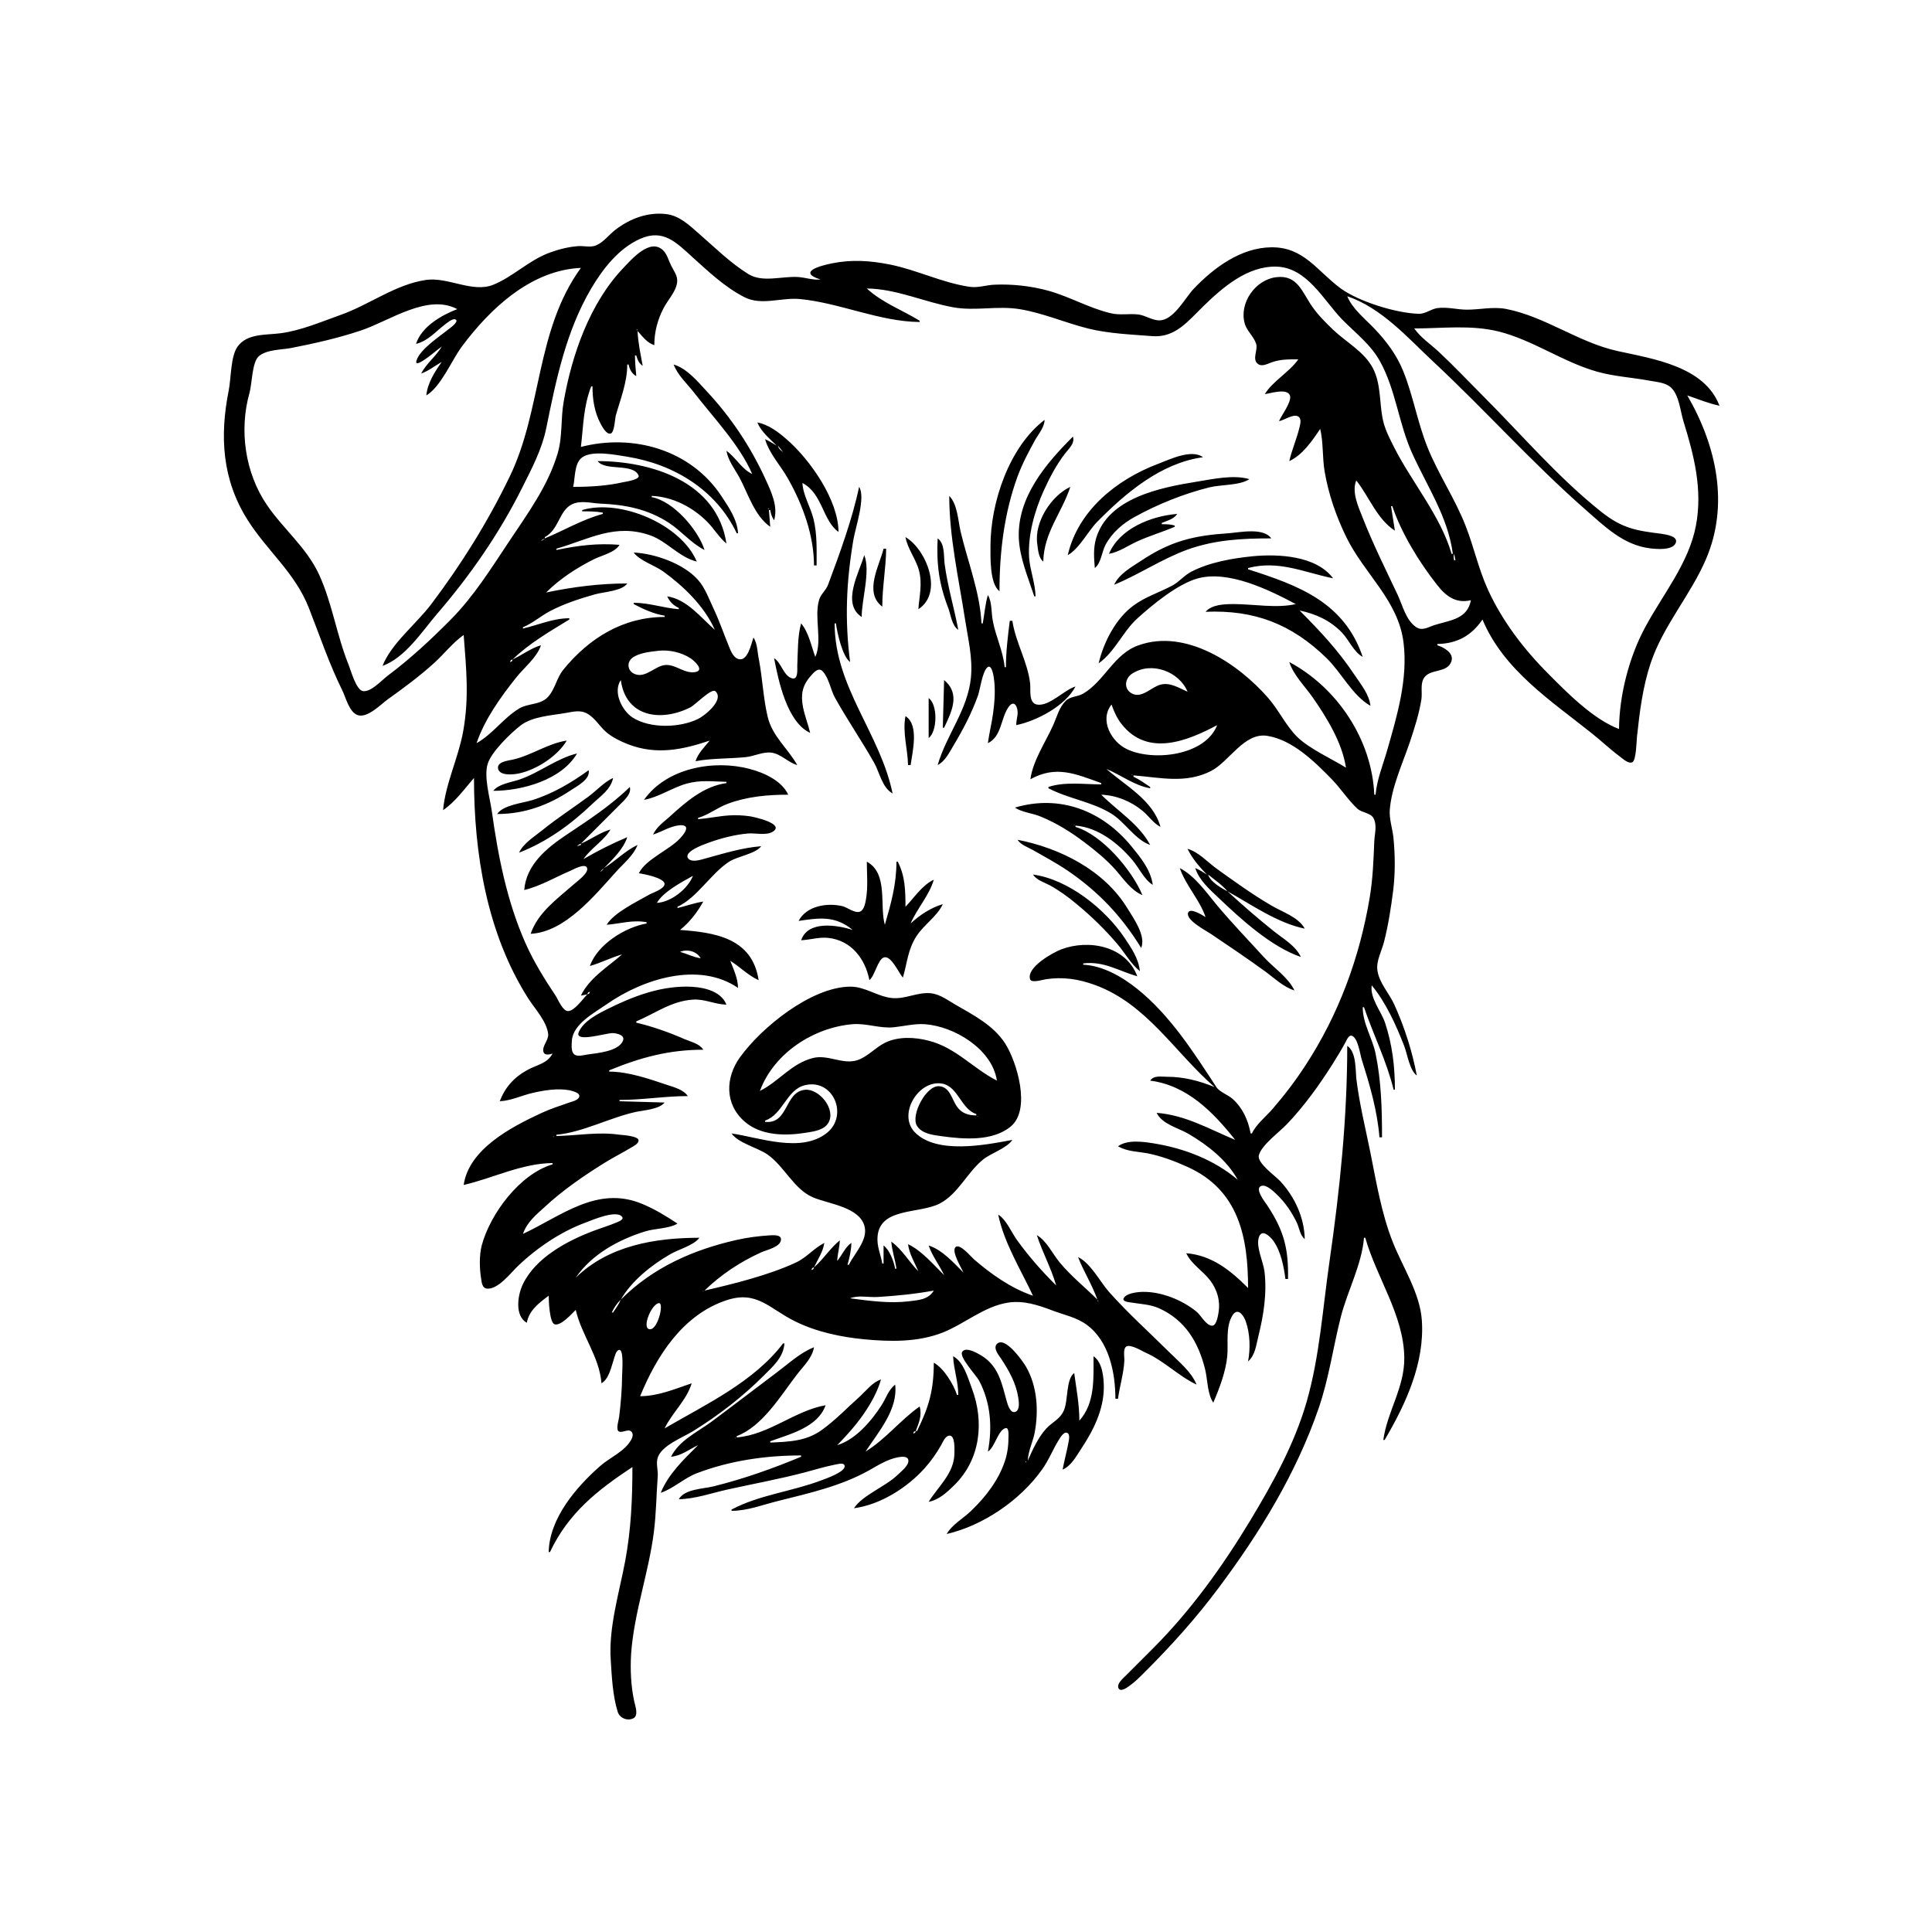 <?xml version="1.0" encoding="UTF-8"?>
<svg xmlns="http://www.w3.org/2000/svg" xmlns:xlink="http://www.w3.org/1999/xlink" width="1500pt" height="1500pt" viewBox="0 0 1500 1500" version="1.1">
<g id="surface1">
<path style=" stroke:none;fill-rule:nonzero;fill:rgb(0%,0%,0%);fill-opacity:1;" d="M 360 493 C 362 519.223 364.34 541.645 359.574 568 C 355.91 588.273 345.773 608.68 344 629 C 353.652 622.395 360.406 612.719 368 604 C 368 662.812 378 724.512 410 775 C 415.258 783.219 424.59 793 425.617 803 C 426 807.766 420.594 812.227 421.953 816.684 C 422.91 819.809 426.84 818.617 429 818 C 424.762 826 416.289 826.77 409 831 C 399 836.445 392 844.488 388 855 C 396.93 854.594 405.332 850.363 414 848.426 C 422.754 846.465 433 844.781 442 846.469 C 444 847 450.914 848.301 449.652 851.711 C 448.703 854.285 444.266 855.223 442 856 C 434.609 858.531 427 861.055 420 864.309 C 397 875 364 892.133 360 920 C 382.828 914.719 405.176 903.195 429 903 L 429 904 C 403.609 911.469 380.617 942.32 374 967 C 372 975 372.273 985 373.59 993 C 374 996 374.48 1000.07 378 1000.469 C 386.605 1001.406 396.656 988.148 402 983.039 C 416.98 968.719 435.488 956.211 455 949.055 C 460 947.191 478.699 939.066 483 944.754 C 484.664 946.812 480.227 948.445 478.996 949 C 473 951.543 466.965 953.324 461 955.574 C 440.367 963.363 416 976.316 405.98 997 C 401.934 1005.305 399.363 1021.516 409 1027 C 410.73 1017.402 418.578 1011.5 426 1006 C 426 1009.668 426.637 1027 430.602 1028.172 C 435.434 1029.664 443.945 1020 447 1017 C 451.59 1036.82 465.352 1053.27 467 1074 C 472.992 1070.324 474.531 1061.305 476.668 1055 C 477.273 1053.211 478.336 1048.055 480.906 1048.055 C 484.504 1048.055 483 1065.328 483 1068 C 482.949 1078.516 481.969 1089.551 480.715 1100 C 480.43 1102.387 478.223 1109 480 1111 C 482 1113 486.379 1110 488.848 1110.707 C 492.262 1112 491.363 1115.613 489.984 1118 C 484.699 1127.152 473.664 1131.449 466 1138.184 C 447.379 1154.547 426.539 1178.809 426 1205 L 427 1205 C 441.367 1174.684 463.586 1157.141 491 1139 C 491 1163.809 489.969 1187.559 485.391 1212 C 480.762 1236.695 472.395 1263.68 474.184 1289 C 475 1302 475.695 1316.516 479.57 1329 C 481 1333.789 487 1336.453 491.684 1334.105 C 496 1332 493.188 1324.492 492.426 1321 C 489.816 1309.086 489.258 1296.164 490 1284 C 492.305 1251.664 503.727 1221.062 507.715 1189 C 509.492 1174.73 509.613 1160.316 510.676 1146 C 511 1141.309 509.227 1136.672 510.574 1132 C 513.352 1122.348 530 1116.133 538 1111.191 C 557.953 1098.801 576.395 1084.605 593 1068 C 600 1061 608.445 1053.652 609 1043 L 608 1043 C 585.242 1073 547.582 1090.566 516 1109 C 521.734 1097 533.191 1087 537 1074 C 524 1078.383 510.898 1084 497 1084 C 509.934 1052.477 530.172 1020.781 564 1009.516 C 587.676 1001.633 597.277 1016 617 1025.73 C 633.469 1034 652.766 1038.094 671 1039.828 C 691.195 1041.754 712.789 1042.148 732 1034.551 C 749 1027.785 764.43 1014 783 1011.301 C 794.996 1009.57 805.953 1013.27 817 1017.426 C 826.289 1021 835.879 1022.691 844 1028.762 C 861.203 1041.617 865.945 1065.777 866 1086 L 868 1086 C 869.352 1076 872.516 1066.176 872.961 1056 C 873 1053.469 871.816 1046.797 874.602 1045.355 C 877.887 1043.66 885.945 1048.512 889 1050 C 903.633 1056.332 914.699 1068.234 929 1075 C 925 1065.039 915.402 1057.367 908 1050 C 892.199 1034.277 875.93 1019.793 861 1003 C 854 995 846.66 980.602 837 976 C 841.383 987.297 848 997.566 852 1009 C 842.191 999.199 831.48 990.758 822.613 980 C 817.332 973.59 812.301 963 805 959 C 809.297 972.203 816.199 984.711 820 998 C 809 987.121 798.773 975.477 789.746 963 C 785.344 957 781.418 947 775 943 C 779.578 965.133 792.535 985.727 802 1006 C 784.871 1000.168 769.562 989.289 756 977.574 C 753.828 975.699 745.398 965.387 742 968.137 C 738.227 971.262 746.613 984.672 748 988 C 740.363 980.363 731.551 970.367 721 967 C 723.832 975.305 729.312 982.113 733 990 C 724.914 982 715.379 970.812 705 966 C 706 973.625 710 980 713 987 C 705.754 979.695 700.41 970 692 964 C 692.57 971.156 695 978 696 985 L 695 985 C 693.996 979.371 690.691 970.438 686 967 L 686 981 L 685 981 C 684 975 681.426 969.215 681.258 963 C 680.559 936.613 713.875 943 730 934.203 C 743.895 926.746 750.906 910.422 763 900.465 C 769.352 895.234 781.66 891.57 786 885 C 765 889 727 896.422 710.188 879 C 696.695 865 713.406 837.594 732 841.41 C 743.965 844 746.199 861 758 865 L 758 866 C 751.77 866 746.594 864.355 742.852 859 C 738.898 853.316 737.527 843.812 729 843.32 C 719 842.746 706.949 865.824 711.871 874 C 715.715 880.305 724.371 881.207 731 882.129 C 747.922 884.488 770.777 886.375 784.906 874.473 C 800.59 861.254 789.539 824.34 780.301 810 C 771.191 796 756 788.238 742 780.129 C 735.996 776.68 730 772.07 723 771.184 C 712.195 770 702.719 776.113 692 774.816 C 680.77 773.457 671.77 766 660 766.02 C 629.734 766.398 591.215 797.625 574.43 821 C 563.168 836.68 562.559 857.188 578 870.676 C 590.891 882 610 882 626 879.41 C 631.816 878.5 639.66 877.402 643 872 C 649.543 861.387 635.914 845.012 625 846.109 C 608.891 847.73 612.406 873 594 871 L 594 870 C 607.871 865.395 610.512 846.031 625 842.531 C 646.945 837.234 659 866 641.984 879.605 C 622 895.484 589.727 883.195 568 880 C 573 887.469 588.387 891.066 596 896.438 C 608.996 905.609 616.344 923.184 631 929.531 C 643 934.801 668.27 937.02 671.426 953 C 673.445 963.211 663.168 973.586 659 982 L 658 982 C 659.574 976.398 660.879 971 661 965 C 656.281 968.082 653.691 974.668 650 979 C 650.234 973.578 651.887 968.445 652 963 C 644.594 969.031 639.289 977.613 632 984 C 634.961 977.656 638.941 972.062 640 965 C 631.996 969.086 626.223 976.367 618 980.203 C 596.922 990.039 569.691 996.75 547 1002 C 559.566 989.691 574.977 979.535 591 972.312 C 595 970.434 606.363 968.23 606.363 962.215 C 606.363 958.496 600.395 959 598 959.09 C 589.289 959.641 580.523 960.727 572 962.652 C 537.98 970.336 506.875 984.125 482 1009 C 490.398 994.453 505.676 982.289 520 974 C 526.41 970.09 538.703 967 543 961 C 508.762 961 472.508 967.039 447 992 C 459.461 973.773 480.348 962.418 501 956.027 C 508.656 953.656 519.277 954.027 526 950 C 517.18 944.164 507.832 938.434 498 934.453 C 463.379 920.43 435.816 944.078 406 958 C 409.211 948.797 416 943.414 423 937 C 437 924 452.805 913.188 469 903.051 C 475.859 898.758 483 895.219 490 891 C 491.703 890 495.793 888 495.793 885.422 C 495.793 882 483.461 881.211 481 881 C 464.461 878.566 448.465 881.66 432 882 L 432 881 C 452.387 879.219 473.68 867.598 494 863.211 C 500 862 512 861.172 516 856 L 481 855 L 481 854 C 498.707 854 516.301 851 534 851 C 530.73 846.008 523.445 844.148 518 842.332 C 503.863 837.621 488 832.039 473 832 L 473 831 C 497.312 821 519.477 815 546 815 C 543.219 810.398 536.793 809 532 807 C 519.84 801.672 506.887 797 494 794 L 494 793 C 508.902 786.73 521 777.27 538 776.09 C 547 775.453 555 779.809 564 780 C 559.449 768.5 543.977 766.012 533 766 C 510.953 766 490.41 774.023 471 783.754 C 463.332 787.598 453.289 792.816 449.477 801 C 445.18 810.207 470.98 801.742 476 802.098 C 478.984 802.309 485.438 803.566 483.672 808 C 480.277 816.395 463.566 817.613 456 818.727 C 453 819.164 448 820.75 445.602 818.383 C 443.223 816.094 443.871 811 444 808 C 444.789 795.047 461.523 786.344 471 779.719 C 499.227 760 542.551 746.199 573 767 C 572.84 759.43 569.695 753 567 746 C 574.449 750.578 581 757.469 589 761 C 584 728.055 554.824 724 528 722 C 535.469 716 541.312 708.418 546 700 C 539 701 532.75 703.438 526 705 L 526 704 C 541.262 697 551.629 678.523 566 669.078 C 572.609 664.738 586.555 663 591 657 C 576.219 658.168 562.23 662.531 548 666.426 C 544.629 667.348 536.395 670.246 534 666 C 531.328 661.105 545.965 655.805 549 654.695 C 559 651.004 570.191 648 581 647.09 C 586.461 646.715 594.992 648.789 599.836 645.82 C 609.984 639.602 585.328 634.203 582 633.73 C 576.715 633 571.34 632.723 566 633.09 C 557.961 633.641 550 635.367 542 636 L 542 635 C 550.18 632.641 557 627.016 565 624.055 C 580 618.441 595.961 617 612 617 C 606.891 606.047 593 599.82 582 597 C 554.195 589.551 517.426 596.262 500 621 C 511.355 619 521.789 611.59 533 608.43 C 543.727 605.402 553 606.777 564 607 L 564 608 C 546.52 610.355 532.602 622.492 520 634 C 515.211 638.27 509.785 642.027 507 648 C 510.785 646.711 514.328 645 518 643.426 C 528.191 639.086 539.363 638.777 527.91 651 C 519.324 660.152 501.352 667.051 496 678 C 499.602 678.488 515.945 681.578 515.945 686.297 C 515.945 690.254 506.766 693.016 504 694.617 C 494.391 700.18 476.777 708.477 471 718 C 481.711 717.148 491 714 502 716 L 502 717 C 485 720 463.734 733.453 458 750 C 466.512 747.566 474.426 743.434 483 741 C 471.957 750.617 457.473 759.395 451 773 L 456 772 C 452.695 775.305 446 785 441 785 C 436.801 785 433.324 776.012 431.332 773 C 422.676 760 414.219 746.375 407.863 732 C 393.605 699.758 386.715 664.746 381.871 630 C 380.414 619.562 375.508 603.191 378.652 593 C 381.527 583.691 396.336 569.395 404 563.391 C 413.344 556.07 428.66 555.469 440 553.426 C 445 552.52 450.168 551.27 455 553.574 C 461.379 556.613 464.988 563.191 470 567.816 C 475 572.355 481.758 575.547 488 578 C 509.688 586.238 529.742 582.18 551 575 C 546.918 580.031 542 584.766 540 591 C 552.828 588.617 566 589.129 579 587.828 C 585.555 587.172 592.371 583.477 599 584.367 C 606.418 585.367 611.883 592 619 594 C 611.379 580.629 599.52 571.68 595.887 556 C 592.559 541.621 591.984 526.539 589.195 512 C 588 506.555 588.168 499.609 585 495 C 583.27 499.52 580.605 514.211 573 511.594 C 569 510.195 567 504.547 565.605 501 C 561.773 491.703 558.512 482.094 554.219 473 C 550.602 465.336 547.512 456.422 541.789 450.039 C 530.656 437.621 508.402 429.707 492 429 C 496.637 435.324 508.461 439.02 515 443.746 C 530.789 455.156 547 470.816 555 489 C 543.961 479.355 533.363 465.305 518 463 C 519.977 467.234 522.766 470.023 527 472 L 527 473 C 515 472.031 504 468 492 468 L 492 469 C 499.191 472.828 507.918 476.789 516 478 L 516 479 C 483.945 479 457.34 495.371 437.324 520 C 432 526.504 430.781 536 424.785 541.773 C 419 547.32 409.652 546.07 403 550.117 C 390.828 557.527 382.492 570 370 577 C 376.34 558.383 388.652 541.246 400.801 526 C 407 518.152 416.801 510.648 420 501 C 412 503.305 405.453 508.516 398 512 C 411 499.402 426.578 490.438 442 481 L 442 480 C 429.32 480.035 418 485.191 406 488 L 406 487 C 413.43 484 419.816 478.25 427 474.484 C 438 468.703 450 464.832 462 461.426 C 468.82 459.484 482.809 459.008 487 453 C 465.508 453 445 455.664 424 460 C 434.758 449.332 447.496 441.043 461 434.246 C 467 431.199 477.527 429.008 481 423 C 463.676 421.633 448.969 423.496 432 427 L 432 426 C 457.34 418.699 477.562 406 505 415.699 C 518 420.395 527.379 432.734 541 436 C 528.73 407.02 481.828 387.184 452 396 L 452 397 C 457.43 397 462.645 397.008 468 398 L 468 399 C 451.941 403.383 438.223 411.664 423 418 L 423 417 C 434 411.227 434 396.488 444 391.574 C 450.766 388.254 458.918 390.652 466 391 C 485.172 391.801 502.512 395.098 519 405.699 C 528.828 412.016 536.57 421.805 547 427 C 542 411.266 522.801 389 506 386 L 506 385 C 522.258 385.699 537.594 393.629 548.984 405.016 C 554.305 410.332 558.238 417.242 564 422 C 556.781 373.812 505.395 358 464 358 C 469.965 366 491.492 359.371 495.793 369.164 C 497.168 372.297 485.891 374 484 374.348 C 471.168 377.289 458 378 445 378 C 446.594 371.379 445.773 360.367 451.395 355.59 C 458.926 349.191 478 353.168 487 354.59 C 523.195 360.418 555.949 380.285 572 414 L 573 414 C 572.52 403.504 565.656 393.527 559.996 385 C 536.191 349.137 491.539 336.512 451 347 C 453 330.465 452.848 316 459 300 L 460 300 C 460 310 461.543 320.113 466.324 329 C 467.492 331.172 470.922 337.777 474.262 336.539 C 477 335.492 477.449 325.641 478 323 C 481.715 309.656 486.992 297.004 487 283 L 488 283 C 489 287 490.398 290 494 292 C 493.574 286.617 493 281.422 493 276 L 494 276 C 494.984 279.402 495.996 282.031 499 284 C 497.379 275.266 495.383 266 495 257 C 499 261.367 502.207 266.027 508 268 C 508 257.824 510.57 248.035 515.32 239 C 518.602 232.766 525 226.215 525.746 219 C 526.258 214.016 523 210.18 520.98 206 C 518.996 202.102 518 197.387 514.773 194.277 C 504.609 184.598 490.383 201.363 484 208 C 457.906 235.344 444 275.387 437.613 312 C 435.266 325.266 436.832 339 432.965 352 C 425.59 377 409.711 398.707 395.516 420 C 381.488 441.039 367.859 463 349.996 481 C 334.477 496.707 318.668 511.355 301 524.629 C 296.398 528.082 288.371 537.168 282 536.605 C 276.586 536.113 272.41 520.477 270.605 516 C 261.391 493.188 257.961 468.406 247.691 446 C 238 425.062 219.941 410.734 207.195 392 C 190.23 367.062 185.543 334 193.711 305 C 195.73 298 195.574 281.207 201 276.512 C 207.41 271.23 218.355 271.672 226 270.195 C 244 266.699 262.496 262.504 280 256.668 C 302.578 249.141 331.93 227.699 355 240 C 342.609 244.812 327.285 253.578 323 267 C 332.445 264.73 338.465 257.121 346 251.516 C 347.398 250.477 352 246.566 354 248.238 C 356.199 250.09 349 255 348 255.805 C 341.219 261.336 325.938 271.242 323.348 280 C 321.422 286.227 334 276.008 335 275.297 C 337.59 273.105 340.344 271.109 343 269 C 338.566 276.668 331 282.129 327 290 C 332.805 288 337.633 284 343 281 C 337.602 288.43 331.816 297.688 331 307 C 342.469 300.117 350.586 279.812 358.629 269 C 380.441 239.688 412.258 209.664 451 208 C 415.77 256.492 420.934 318 395.742 370 C 378.863 405 358.23 438.098 334.871 469 C 323.629 484 303.641 499.734 297 517 C 314.66 510.523 327.328 490.73 339 477 C 364.902 447.012 387.551 414.395 405.246 379 C 412.863 363.77 420.777 349 424.199 332 C 431.773 294.734 439.496 257.133 459 224 C 467.973 208.781 480.43 192.762 497 185.441 C 515 177.469 525 188.195 538 200 C 550.305 211.086 563 223.109 578 230.742 C 591.176 237.488 606.727 230.812 621 232.172 C 652 235.133 682.883 249.742 714 250 L 714 249 C 700.367 240.656 684.93 235 673 224 C 695.844 224.188 717.734 234.555 740 238.574 C 757.391 241.719 774.465 237.129 792 240.082 C 810.285 243.16 827 250.629 845 255.105 C 860.461 259 879 259.746 895 261 C 912.539 262.195 922.512 249.223 934 238.016 C 949.215 223.172 968.477 206.434 991 207.016 C 1014.734 207.625 1027.551 233.035 1042 248 C 1052.613 258.762 1064.305 267.477 1071.688 281 C 1083.77 303.125 1086 329.121 1096.438 352 C 1108.184 378.039 1124 400.816 1128 430 L 1127 430 C 1118.531 400.598 1095.941 374.191 1082.246 347 C 1078.52 339.594 1074.68 332.27 1073.285 324 C 1071 311.41 1072 297.617 1066 286 C 1059.215 273.008 1045.277 265.781 1035 256 C 1029.188 250.402 1023.363 244.637 1018.773 238 C 1011 227 1007.574 213.254 991 215.184 C 974.73 217.082 962 235.082 966.355 251 C 967.984 257.102 973.441 261.098 975.281 267 C 976.773 271.777 971.996 278.621 976.438 282.383 C 979.492 285 983.863 282.586 987 281.426 C 993.996 278.832 1000.645 279 1008 279 C 1000.926 289.082 988 296 982 306 C 986.309 305.453 999.609 301.023 1001.555 307.227 C 1003 312 994.883 322.477 993 327 C 996.973 326.293 1003.855 321.285 1007.68 323.215 C 1010.852 324.809 1009.492 329.375 1008.871 332 C 1006.773 340.828 1003 349.176 1001 358 C 1011.414 353.172 1018.762 342.246 1025 333 C 1027.512 343.555 1026.613 355.172 1028.434 366 C 1031.395 383.617 1037.445 401 1045.258 417 C 1059.27 445.742 1085.648 466 1089.715 499 C 1093.211 527.469 1084.602 556 1076.859 583 C 1073.688 594.059 1068.941 605.477 1068 617 L 1067 617 C 1065.172 574.441 1038.449 534 1001 514 C 1004.203 524.047 1012.848 532.488 1018.855 541 C 1030 557 1042 576.359 1045 596 C 1033.297 588.777 1016.785 581.477 1007 572 C 998.199 563.129 992.883 551.395 984.711 542 C 961.633 515.469 920.801 487.824 884 501 C 864.754 507.688 857.812 528.574 841 538.516 C 836.602 541.117 831 540.52 827.328 544.227 C 822.336 549.18 820.496 556.762 817.695 563 C 811.699 576.34 802 590.387 800 605 C 819.91 594 835 600.781 855 608 L 855 609 C 841.914 609 826.52 606.762 814 611 L 814 612 C 829.566 620.203 847.742 622.336 863 631.816 C 873.508 638.344 881.367 652.047 893 656 C 884.281 639.688 867.828 629.828 855 617 C 866.848 617.512 877.852 622 887 629.465 C 891.805 633.402 895.465 639.199 901 642 C 895.305 621.34 874 610.188 859 597 C 870.199 601.664 880.926 610 893 612 L 893 611 C 888.773 608.148 884.613 605.184 880 603 L 880 602 C 900.711 603.648 920.234 608.621 940 598.73 C 954.277 591.586 965.926 568.395 984 571.324 C 1003.672 574.516 1020.789 591.473 1033.984 605 C 1041 612.211 1046.594 621.102 1054 628 C 1057.512 631.02 1064 631.043 1066.348 635.148 C 1069.309 640.707 1067.297 647.148 1067 653 C 1066.387 668 1065.887 682.246 1063.414 697 C 1055.637 743.375 1039.426 787.531 1013.656 827 C 1005.895 839 997.27 850.254 988 861 C 982.789 867.039 975.371 872.77 972 880 L 971 880 C 968.973 869.539 965 860.457 956.996 853.176 C 953.539 850.055 946.891 847.832 944.41 844.035 C 926.988 817.359 908.461 788.211 883 767.809 C 871.395 758.508 856.219 749.664 841 749 L 841 748 C 857 746 868.27 753.758 883 758 C 874.297 734.551 845.43 729 824 737.066 C 817.648 739.477 796.605 751.039 799.816 760.395 C 800.867 763.453 809.758 760.602 812 760.273 C 825.371 758.301 837.301 760.082 850 764.695 C 890.387 779.367 912 817.051 943 844 C 931 839.102 918.984 836.004 906 836 C 901.43 836 895.738 834.773 893 839 C 921.754 842.715 941.887 863.438 959 885 C 938.676 876.539 920.531 865.793 898 864 C 902.379 873 914.918 875.645 923 880.453 C 937.902 889.32 952.441 900.648 961 916 C 942.816 900.5 919.34 891.539 896 887.754 C 887.598 886.391 875.246 884.609 868 890 C 875.277 894.098 883 894 891 895.449 C 901.605 897.582 912 901.43 922 906 C 962 924 969 961 969 1000 C 955.363 986.359 941 974.641 921 973 C 924.93 981.426 933.848 986.703 939.473 994 C 945.305 1001.57 947.68 1010.656 945.906 1020 C 945.441 1022.438 944.254 1030 940.523 1029.219 C 936 1028.477 932.32 1021.113 928.984 1018.379 C 917.871 1009.266 901.445 1002.68 887 1003.016 C 883 1003.105 874.191 1004 872.348 1008.113 C 871.27 1010.602 876.68 1011.02 878 1011.246 C 885.492 1012.52 892.941 1012.586 900 1015.793 C 920.254 1025 930.402 1042.105 935.625 1063 C 937.598 1071 937.352 1082.312 942 1089 C 946.742 1078 951.672 1065 952.828 1053 C 953.797 1043.016 951.281 1030.027 957 1021.074 C 961.211 1014.715 965.711 1021.59 967.238 1026 C 970.594 1035.688 970.855 1047.008 969 1057 C 974.473 1052.293 975.195 1044.715 976.871 1038 C 981 1021.418 983.82 1004.156 981.715 987 C 980.793 979.516 974.629 967.281 977.605 960.074 C 980 954 986 960 988.363 963.004 C 994.418 971.336 996.703 983 998 993 L 1000 993 C 1000.48 969.746 997 955.711 984 936 C 982.461 933.688 973.57 922.605 979.32 920.738 C 983.199 919.477 988.508 924.777 990.996 927.094 C 997.59 933.227 1002.816 941 1006.742 949 C 1008.742 953.121 1009.32 959.211 1013 962 C 1012.656 945.27 1005.207 929.191 993.91 917 C 990.23 913.031 975.859 903 977.348 897 C 979.285 889.211 993.398 878.816 998.961 873 C 1012.512 858.824 1024.246 842.555 1034.68 826 C 1038.191 820.43 1041.629 814.805 1044.746 809.004 C 1045.605 807.398 1047.195 803.23 1049.711 804.207 C 1054.422 806.035 1055.98 818.727 1057.344 823 C 1063.535 842.375 1069.391 862.629 1071 883 L 1073 883 C 1073 861.227 1072.438 839.398 1067.996 818 C 1065.445 805.699 1058 794.719 1058 782 L 1059 782 C 1066.418 803.797 1076.453 823.488 1082 846 L 1083 846 C 1083 828 1081 811.156 1075.332 794 C 1072.258 785 1063.52 775 1065 765 C 1075.957 778.234 1083.992 796.055 1090.188 812 C 1092.637 818.293 1094.461 831.137 1100 835 C 1096.395 816 1090.578 797.762 1082.562 780 C 1078.539 771.086 1070.582 763.012 1069.363 753 C 1068.492 745.828 1072.891 738 1074.625 731 C 1077.961 717.828 1080 704.484 1081.715 691 C 1083.324 677.41 1083.191 663.598 1081.828 650 C 1081 643 1078.602 636.141 1079 629 C 1080.301 611.348 1089 592.672 1094.668 576 C 1098.195 565.367 1101.828 554.086 1103.562 543 C 1104.344 538 1102.738 531.629 1105.18 527.043 C 1109.758 518.441 1124 523.367 1126.996 513 C 1128.707 506.762 1120.777 502.527 1116 501 L 1116 500 C 1131.25 499.684 1142.41 493.578 1151 481 C 1167.289 520.121 1204.203 544.051 1236 569.449 C 1243.434 575.387 1250.352 582 1258 587.621 C 1260 589.16 1264.512 593.324 1267.398 591.758 C 1270.402 590.129 1270.559 575.473 1270.949 572 C 1273 552.797 1275.379 533.43 1281.516 515 C 1291.285 485.66 1312.5 462.203 1324.574 434 C 1342.68 391.695 1332.645 346 1310 307 C 1318.32 309.812 1326.363 313.215 1335 315 C 1323.41 284.438 1283.578 278.633 1256 272.574 C 1225.297 265.832 1199.652 245.672 1169 239.805 C 1158.898 238 1149 240.43 1139 240.43 C 1131.309 240.43 1123.723 238.16 1116 239.188 C 1110.699 240 1106.488 244 1101 243.621 C 1083.539 243 1055 234.102 1041 224 C 1022.414 210.285 1012.316 191.703 987 192.004 C 963.395 192.285 942.637 207.688 927 224 C 920.254 231.098 912.34 246.691 902 248.566 C 895.828 249.684 889.988 245 884 244.184 C 876.68 243.273 869.254 245 862 243.102 C 845.457 239.145 830.402 230.293 814 225.746 C 800.594 222.031 785.883 220.43 772 221.039 C 765.617 221.32 759.434 223.617 753 222.699 C 731.91 219.695 711.926 209.586 691 205.398 C 675.691 202.336 661.395 201.352 646 204.449 C 637.25 206.211 618.508 211.094 637 217 C 630.973 217.613 625 215.305 619 215.039 C 606.555 214.492 591.777 219.504 581 212.77 C 567 204.098 555.297 192.41 543 181.719 C 535.355 175.07 527.586 167.324 517 166.176 C 502.691 164.617 489.324 169.66 478 178.238 C 473 182 468.688 188 463 190.414 C 458.664 192.375 453.594 190.781 449 191.09 C 441.602 191.586 433.949 193.527 427 196.055 C 410.605 202.012 398.488 214.801 383 221.07 C 366.879 227.594 348 215 331 217.301 C 307 220.723 286.523 236.832 264 244.656 C 249 250 233.812 256.578 218 258.711 C 206.832 260.219 191.965 258.684 184.516 269.016 C 179 276.512 179.453 293.734 177.602 303 C 170.484 338.574 172.359 372.473 192.438 404 C 207.812 428.148 229 444.562 239.797 472 C 248.223 493.461 255.496 515.289 265.754 536 C 268.551 541.652 271.191 553.289 278 555.305 C 285.43 557.492 295.586 547 301 543 C 313.43 534.137 325.66 525.086 337 514.828 C 344.789 507.785 351.398 499.059 360 493 M 1098 255 C 1120 255 1142.199 252 1164 257.477 C 1190.66 264.309 1213.52 281.102 1240 288.57 C 1253.344 292.336 1267.41 293.07 1281 295.609 C 1286.609 296.66 1293.516 297 1297.727 301.227 C 1303.777 307.461 1304.555 319.012 1307 327 C 1315.277 353.664 1321.996 380.02 1316.738 408 C 1311.242 437.258 1291 461.434 1277.309 487 C 1264.836 510.059 1257.219 539.715 1257 566 C 1237 558.438 1216.855 538 1202 523 C 1183.23 504.23 1166.402 482.227 1155.309 458 C 1148 442.07 1144.227 424.359 1137.797 408 C 1129.598 387.137 1117 368.609 1108.602 348 C 1100.633 328.484 1097.309 307.531 1089.395 288 C 1084.309 275.445 1076.281 264.75 1066.961 255 C 1059.73 247.441 1050 239.805 1046 230 C 1072.77 239.113 1092.902 262.191 1113 281 C 1153 318.305 1189.723 359.523 1231 395.715 C 1245.883 408.766 1260.469 423.191 1281 425.715 C 1285.926 426.32 1298.336 427.492 1300.941 421.777 C 1303.461 416.25 1293.23 415 1290 414.434 C 1270.289 412 1259.449 410.305 1243 397.199 C 1209.246 370.305 1181.398 337.398 1151 307 C 1139.699 295.699 1128.691 284 1117 273.09 C 1110.637 267.164 1103 262.145 1098 255 M 494.668 255.668 C 494.723 255.723 494.777 256.777 494.332 256.332 C 494.277 256.277 494.223 255.223 494.668 255.668 M 493 275 L 492 276 L 493 275 M 523 283 C 526.227 291.516 533.633 298 539 305 C 554 324.344 574.301 345.516 584 368 C 575.73 364.145 571.379 355.199 564 350 C 565.336 357.48 570 363.473 573.688 370 C 580.848 383.039 585.391 400.043 598 409 L 597 396 L 598 396 C 598.52 399.008 599.316 401.449 601 404 C 604.23 393.062 598.789 381.789 594.309 372 C 582.867 347.016 567.652 324.117 548.91 304 C 541.688 296.246 533.477 286.105 523 283 M 811 326 C 783.414 347.02 769 390.371 769 424 C 769 432.781 768.359 453.262 776 459 C 776 428.773 779.586 398.543 790 370 C 793.789 359.812 798.785 350.402 804 341 C 806.672 336.582 811 331.203 811 326 M 588 328 C 591 335.258 597.52 340.516 603 346 C 600 344.211 597.188 342.391 594 341 C 597.316 352.488 606.383 361.684 612 372 C 623.324 392.051 631.938 415.797 632 439 L 634 439 C 634 427 634.535 415 631.625 403 C 629.336 393.664 623.488 384.555 623 375 C 638.629 383.113 638.551 404 651 413 C 650.984 388.297 628.988 357 611 341.289 C 604.477 335.613 596.688 329.551 588 328 M 1026 332 L 1025 333 L 1026 332 M 833 339 C 811.969 360.031 789.699 386.023 791 418 C 791.789 433.594 798.23 448.348 803 463 L 804 463 C 803.789 452.812 799.789 443.156 799 433 C 797.898 415.691 803.254 396.656 810.312 381 C 814.875 371 820.18 360.777 827 352 C 829.938 348.246 834.73 344.062 833 339 M 604 346 L 608 351 C 605.91 349.445 604.598 348.512 604 346 M 829 431 C 838 426.031 844.613 412.48 852 405 C 874 382.684 901.555 359.371 934 355 C 925.184 348.32 907.93 356.801 899 360.191 C 867 372.297 837 396.285 829 431 M 850 441 C 854.898 437.32 855.457 428.355 858.324 423 C 863.359 413.594 871.73 406.406 881 401.312 C 898.934 391.457 919 383.344 939 378.375 C 947.793 376.176 962.762 377 970 372 C 957.625 368.344 941.492 372 929 374 C 901 378.508 860.309 386.578 851 418 C 848.742 425.801 849.375 433.086 850 441 M 1053 373 C 1062.93 385.523 1069.18 403.172 1083 412 L 1080 393 L 1081 393 C 1088 414 1102 436.656 1115.668 454 C 1122.645 463 1130.477 468.742 1142 466 C 1139.34 480.75 1125.777 481.539 1114 485.219 C 1108.848 486.828 1104 490.367 1099 486.562 C 1091.445 481 1089 470.172 1085.219 462 C 1075.84 442.129 1066 422.434 1058 402 C 1054.68 393.672 1049.254 382 1053 373 M 667 378 C 661.77 403.023 651.852 430.027 642.906 454 C 641.234 458.48 637 461.492 635.863 466.039 C 632 479.582 638.648 497.734 633 510 C 629.789 501.391 627.973 491.211 622 484 C 619.172 493.566 619.484 507 619 517 C 618.926 519.605 619.867 528.035 614.957 526.652 C 608.273 524.777 606.688 514.477 601 511 C 604.402 528.539 611 560.672 629 569 C 627.457 562.266 624.762 555.781 623.461 549 C 621.633 539.473 622.742 532.465 629.289 525.004 C 631.617 522.352 635.359 517.574 638.777 521.258 C 643.652 526.512 644.914 535.742 648.426 542 C 657.953 559 668.953 575.078 678.57 592 C 682.922 599.648 684.82 611.523 693 616 C 683.324 569.25 648 533.523 648 484 L 649 484 C 650 491.258 654 509.609 660 514 C 655.812 481 657 452 662.586 419 C 664.172 409.543 672.281 386.078 667 378 M 810 436 C 810.469 413.336 824.34 398.297 831 378 C 816 385 803 405.527 805.289 422 C 805.871 426.488 806.254 433.148 810 436 M 737 385 C 737 417 744.406 449.473 749.273 481 C 751.586 496 755.309 510.727 753.828 526 C 751.391 551.191 734.773 570.492 728 594 C 733.781 591 736.922 584.477 740.199 579 C 747.641 566.574 754.438 553.672 759.309 540 C 761 535.172 762.723 521 766.801 518 C 769.988 515.641 771.312 524.426 771.562 526 C 772.984 535.016 772.234 545.016 771 554 C 769.941 561.715 767.996 569.289 767 577 C 777.777 571.734 776.805 558 782.969 549.039 C 787.801 542.125 790.734 550 790 555 C 789.648 557.707 789 560.258 789 563 C 805 559.676 827.219 548 835 533 C 826.188 535.594 814.551 548.777 805 547 C 798.504 545.652 800.297 535.684 799.828 531 C 798 514 788.48 498.789 786 482 L 784 482 C 782.48 494.02 781 506 781 518 L 780 518 C 778.938 505.82 773 494.023 770.805 482 C 769.578 475.742 770.273 467.465 767 462 C 764.863 469.035 764.367 476.75 763 484 L 762 484 C 760.98 460.305 751.328 436 745.883 413 C 743.805 404.223 743.512 391.73 737 385 M 596.668 394.668 C 596.723 394.723 596.777 395.777 596.332 395.332 C 596.277 395.277 596.223 394.223 596.668 394.668 M 861 430 C 868.816 428.605 875.844 423.594 883 420.309 C 892.496 416 902.477 413.098 912 409 L 912 408 C 908.648 407.012 905.484 407.004 902 407 L 902 406 C 906.223 404.266 911.422 403 914 399 C 893.762 400.609 869.227 410.344 861 430 M 865 454 C 884.492 446 901.93 434 922 426.691 C 943.59 419.008 964.359 418 987 418 C 981 409.43 962.742 413.312 954 414 C 926.938 415.766 908.965 420.023 886 435.332 C 878.414 440.391 868.984 445.453 865 454 M 703 417 C 704.645 426.219 711.176 434 713.523 443 C 716.188 453.371 713.816 462.652 713 473 C 732.98 460 718.836 426.152 703 417 M 423 418 C 421.777 419.195 421.578 419.316 420 420 C 421 419 421.613 418.691 423 418 M 728 418 C 727 437.723 729 453.316 736.191 472 C 738.203 477.309 739 485.688 744 489 C 740.816 472 735.723 455.254 733.426 438 C 732.594 431.777 733.738 422 728 418 M 686 426 C 682.984 438.695 670.344 460 685 471 C 685 455.828 687.875 441 688 426 L 686 426 M 1129 430 L 1130 435 L 1129 435 C 1128.562 433 1128.379 432 1129 430 M 671 431 C 667.266 444.164 653 468.598 669 479 C 669 465.527 676 443.25 671 431 M 853 515 C 865.652 506.082 871.617 490.504 883 480.172 C 894.781 469.48 914.477 453.277 930 449.055 C 953.953 442.551 985.422 458.031 1006 469 C 991.48 472.457 973 469 958 469 C 950.723 469.035 941 469.238 936 475 C 973.531 473.387 1002.57 484.258 1030 511.016 C 1041.477 522.211 1050 540 1064 548 C 1063 539 1056.555 531.336 1051.668 524 C 1039 505.004 1025 490.035 1009 474 C 1021.543 476.59 1032.789 481.746 1041.828 491.09 C 1047.312 496.758 1051 506.219 1058 510 C 1043.605 467.453 1008 454.477 969 442 L 969 441 C 992.898 434.816 1012 444.27 1035 449 C 1022 431.461 992.688 430 973 431.832 C 957 433.422 939.387 436.422 925 443.82 C 919.375 446.715 915.539 451.785 909.996 454.738 C 900 460.016 889 463.473 880 470.16 C 866.371 480.105 856.762 498.746 853 515 M 424 460 L 423 461 L 424 460 M 406 488 L 405 489 L 406 488 M 556 489 L 555 490 L 556 489 M 511 505.285 C 519.238 504.277 529 506.441 536 511 C 538.781 512.77 547.344 520.367 539.938 521.77 C 531.73 523.32 525 516 517 516.277 C 508.734 516.645 501.621 526.648 493 523.395 C 487.203 521.195 486.234 514.383 491 510.703 C 496.285 506.797 504.75 506.051 511 505.285 M 398 512 C 397.453 513.637 397.637 513.453 396 514 C 396.547 512.363 396.363 512.547 398 512 M 922 537 C 915.266 534.195 908.645 529.578 901 531.559 C 894 533.352 886.711 542.402 879 538.527 C 872.223 535.082 873.199 526.766 879 523 C 894 513.234 915.422 521.312 922 537 M 482 528 C 485.895 557 513.395 560.602 536 549.191 C 539.637 547.355 552.504 534 555.434 536.66 C 562.676 543.434 546.906 555.789 542 558.18 C 527.668 565.164 504.672 565.801 491 557 C 482.738 551.453 475.742 537.16 482 528 M 733 528 L 732 565 L 733 565 C 738.91 552.516 745.871 538.668 733 528 M 721 542 L 721 573 C 727.797 568 728.203 547 721 542 M 863 547 C 864.828 552.363 867.176 557.5 870.68 562 C 890.844 588 921.918 575.285 945 563 C 935.812 586.711 895.375 591.391 875 581.672 C 862.879 576 853.379 559 863 547 M 703 556 C 700.586 569.008 704.734 581.07 705 594 L 707 594 C 708.367 584 713.82 562.754 703 556 M 440 575 C 425.324 577.168 412.492 586.59 398 589.789 C 394.594 590.539 385.379 591.43 386.754 597 C 388.18 602.598 398.836 601.371 403 600.48 C 416.531 597.594 433 587 440 575 M 383 614 C 405.27 614 436 605.559 448 585 C 432.359 588.715 418.504 600.164 403 605.332 C 396.984 607.34 386.875 608.73 383 614 M 859 596 L 858 597 L 859 596 M 457 598 C 443.77 607.617 428.727 616.492 413 621.277 C 405.312 623.621 390.652 625 386 632 C 407 632 425.648 625.262 443 613.668 C 447.824 610.441 458.59 605 457 598 M 879 601.332 L 879.332 601.668 C 878.84 601.832 878.227 601.332 879 601.332 M 403 662 C 424.715 653.574 443.27 640.027 460 624.039 C 466.195 618.117 474.227 613 476 604 C 469 607.242 463.195 613.762 457 618.371 C 445 627.238 432.551 635.238 421 644.609 C 414.793 649.648 406.449 654.625 403 662 M 489 611 C 474.352 625.344 456.988 636.672 440 648 C 424.582 658.277 408.617 671.184 407 691 C 419.543 688.027 431.191 681 443 676 C 445.242 675 453.977 670.082 455.695 673.617 C 457.684 677.715 447.434 684.66 445 687 C 432.484 698.008 417.621 708.516 412 725 C 438.59 723.781 461.863 695.023 478.172 677 C 484 670.473 491.754 664.387 495 656 C 485.383 660.551 477.945 668.41 469 674 C 475.66 667.199 484 659.242 487 650 C 475.582 654.754 463.68 660.766 453 667 C 458.824 658.484 469 652.625 474 644 C 465.762 646.371 458.852 651.715 451 655 C 461 645 471 635.059 480.996 625 C 484.512 621.441 490.453 616.469 489 611 M 788 627 C 793.465 630.797 801.75 631.285 808 634 C 820.25 639 831.477 646 842 654 C 850.395 660.285 858.734 667.156 865.828 675 C 872 682 878 691.234 887 695 C 878.875 675.59 855.797 648.164 835 642 L 835 641 C 852.801 642.453 868.316 654.832 879.41 668 C 884.32 673.824 888.492 683.055 895 687 C 893.41 675.242 885.688 666 878.387 657 C 856 629.695 823.281 616.57 788 627 M 834 640.332 C 834.773 640.332 834 640.832 833.668 640.668 L 834 640.332 M 790 652 C 792.641 656.031 797.887 657.664 802 660 C 811 665.16 820.355 670.133 829 676.027 C 852.812 692.266 870.992 711.484 886 736 C 889.941 726.52 879.941 712.754 875.188 705 C 857.172 675.605 823 658.406 790 652 M 451 655 L 451 656 L 448 657 C 449.223 655.805 449.422 655.684 451 655 M 922 659 C 925.574 666.559 931.254 673 937 679 C 934 677.164 931.273 675.258 928 674 C 930.953 683.254 939 690.422 946 697 C 963.293 713.496 987 735.168 1010 743 C 1005.941 734.297 996.305 728.82 989 723 C 976.699 713.188 964.57 702.656 953 692 C 971.867 702.465 991.547 716.516 1013 721 C 1008.199 712.035 995.414 708 987 703 C 972.18 694.312 957.895 684 944 674 C 936.949 668.727 930.504 661.52 922 659 M 673 669 C 673 678.688 674 688.398 672.383 698 C 671.82 701.121 671 706.344 667.773 707.758 C 663.844 709.406 657.859 704.434 654 703.527 C 642 700.73 626.188 703.328 620 715 C 636 712.637 648.371 710.727 662 722 C 649.879 718.148 627.34 714.426 622 730 C 629 729.699 635.895 727.414 643 728.176 C 660.941 730.094 671.777 744.395 675 761 C 679.371 757.375 681.496 744.832 686.273 743.348 C 691.965 741.574 697.855 755.652 701 759 C 704.375 747.609 704.75 737.5 711.438 727 C 717.188 718 727.543 711.559 732 702 C 722.703 704.68 714 710.516 707 717 C 712 705.328 721.461 695.262 725 683 C 716 687.195 709.742 697 703 704 C 703 692 702.812 680.031 697 669 L 696 669 C 695.988 686.801 691.824 701.242 687 718 C 682.684 703.395 689.875 678.102 673 669 M 469 674 C 467.898 675.457 467.457 676 466 677 C 467 675.543 467.543 675.102 469 674 M 916 674 C 920.656 687.625 931.348 698.355 936 712 C 933.969 710.812 924 704.348 922.461 708.605 C 920.387 714.262 936.367 722.578 940 725 C 954 734.438 968.227 744.012 982 754.012 C 989.262 759.281 996.316 766.234 1005 769 C 1000.254 758.824 988.648 751.266 981.172 743 C 969 729.68 956.602 716.805 945 703 C 936.68 693 927.867 680.148 916 674 M 802 679 C 804.836 683.324 810.578 685 815 687.312 C 822.43 691.395 829.492 696.512 836 702 C 847.484 711.465 857.887 721.629 867.574 733 C 873.344 739.773 878 748.387 885 754 C 884 744.133 878.363 736.016 873 728 C 858 705.754 829.523 682.727 802 679 M 938 679 C 943 683.105 948.891 687 953 692 C 948.184 689.539 939.398 684.422 938 679 M 538 680 C 534 690.184 521 700.426 510 701 C 514.93 692.328 529.367 684.812 538 680 M 526 705 L 525 706 L 526 705 M 528 722 L 527 723 L 528 722 M 544 744 C 538.352 743.164 533.434 740.555 528 739 C 533.602 736.656 541 738.559 544 744 M 458 770 C 457.453 771.637 457.637 771.453 456 772 C 456.547 770.363 456.363 770.547 458 770 M 774 839 C 755.461 829.535 742 813.266 721 808 C 710.227 805.156 697.215 804.555 687 809.66 C 679.582 813.363 673.945 820.168 666 823 C 654.406 827 643 818.379 631 821.477 C 614.367 825.754 604.688 839.684 590 847 C 600.844 817.609 631.762 797.691 662 795.176 C 672.598 794.289 683.402 798.695 694 797.562 C 701.727 796.734 710.242 794.633 718 795.184 C 740.91 796.812 770.328 814.504 774 839 M 1046 812 C 1046 868.062 1040.266 923.504 1032.27 979 C 1027 1015.234 1024.656 1052.668 1014.574 1088 C 1005 1121.297 988.18 1151.523 970.398 1181 C 949 1216.414 924.289 1250.711 895 1280 C 888 1287 880.941 1294 874 1301 C 871.984 1303.055 866.895 1307.188 868.371 1310.637 C 869.59 1313.477 873.367 1311.258 875 1310.207 C 880.594 1306.602 885.324 1301.676 890 1297 C 910 1277 929 1255.777 946 1233 C 978 1190.34 1006.559 1143.645 1023.922 1093 C 1031.719 1070.262 1035 1046.258 1040.871 1023 C 1045.961 1002.656 1057.289 982 1059 961 L 1060 961 C 1068.793 992 1089.852 1021.09 1090.289 1054 C 1090.602 1077.137 1076.984 1096 1074 1118 L 1075 1118 C 1091.473 1090.066 1106.234 1058.168 1103.91 1025 C 1102.414 1003.641 1088.875 983.539 1081.203 964 C 1072.574 942.027 1068.609 918.059 1064 895 C 1060.172 876 1055.277 856.422 1053 837 C 1052.355 829.559 1052.898 816.559 1046 812 M 759 866.332 C 759.773 866.332 759 866.832 758.668 866.668 L 759 866.332 M 430 882.332 L 430.332 882.668 C 429.84 882.832 429.227 882.332 430 882.332 M 650 979 L 649 980 L 650 979 M 632 984 C 631.453 985.637 631.637 985.453 630 986 C 630.547 984.363 630.363 984.547 632 984 M 714 987 L 713 988 L 714 987 M 749 988 L 748 989 L 749 988 M 447 992 L 446 993 L 447 992 M 821 998 L 820 999 L 821 998 M 546 1002.332 L 546.332 1002.668 C 545.84 1002.832 545.227 1002.332 546 1002.332 M 725 1002 C 720.766 1009 713.355 1009.383 706 1010.285 C 690.621 1012.172 675.266 1010 660 1008 C 666 1005.441 674.43 1007.344 681 1007 C 695.352 1006.16 710.895 1004.617 725 1002 M 803 1006 L 802 1007 L 803 1006 M 482 1009 C 480.473 1012.633 478.215 1015.742 476 1019 L 475 1019 C 476.801 1015.191 478.891 1012 482 1009 M 852.668 1009.668 C 852.723 1009.723 852.777 1010.777 852.332 1010.332 C 852.277 1010.277 852.223 1009.223 852.668 1009.668 M 511.695 1011.754 C 515.723 1011.621 510.652 1033 504.273 1032 C 498 1031.117 506 1012 511.695 1011.754 M 475 1020 L 474 1021 L 475 1020 M 767 1127 C 772.508 1123.633 774.887 1110.109 780.777 1108.781 C 783.324 1108.207 782.977 1113.688 782.996 1115 C 783 1121.594 782.383 1127.711 780.328 1134 C 775.402 1149.102 765.371 1162.086 754 1173 C 747.84 1179 739.297 1183.496 735 1191 C 763.496 1184.402 792.234 1164.633 809 1141 C 814.254 1133.762 817.348 1125.477 822 1118.004 C 823.176 1116.246 825.762 1111.438 828.516 1112.461 C 831 1113.395 829.895 1118.152 829.547 1120 C 828.23 1127.035 826.328 1134 825 1141 C 831.762 1138 835.336 1131.023 839.332 1125 C 848.82 1110.699 856.996 1094.559 856.996 1077 C 856.996 1069.422 855.891 1057.512 849 1053 C 849 1070.199 850.297 1089.301 838 1103 C 838 1090.062 835.711 1078.695 834 1066 C 827.48 1071 829.395 1087.418 826 1095 C 823 1102 817 1104 812.324 1109.105 C 806.227 1115.73 801.543 1125.777 798 1134 C 798.219 1126.613 802 1119.328 803.387 1112 C 806.457 1095.078 805.359 1076.211 796.535 1061 C 794.184 1057 780 1036.652 773.836 1043.617 C 770.945 1047 775.586 1052.344 777.332 1055 C 783.477 1064.328 788.801 1073.805 790.562 1085 C 791 1088 792 1094.215 788.699 1096 C 784.535 1098.062 782.371 1090.637 781.641 1088 C 778 1075 775.785 1062.23 764 1053.789 C 761 1051.758 750 1044.781 747 1049.605 C 744.566 1053.746 758 1067.828 760.215 1072 C 769.242 1089.262 770.551 1108.145 767 1127 M 521 1131 C 529 1130.285 534.875 1125.371 542 1122 C 530.887 1133.113 519 1144.246 513 1159 C 522.867 1155.727 530.996 1147.676 541 1143.812 C 566.77 1134 594.52 1130 622 1130 L 622 1131 C 599.691 1140.289 577.562 1148.148 554 1154 C 545.883 1156 531.539 1156.02 527 1164 C 539.938 1163.734 552.473 1159.207 565 1156.426 C 585 1152 605.168 1148.328 625 1143.117 C 632.684 1141.098 640.191 1138.734 648 1137.199 C 649.742 1137 654.629 1135.23 655.652 1137.602 C 657.758 1142.473 640.172 1148.379 637 1149.574 C 614.586 1158.035 589.25 1160.684 568 1172 L 568 1173 C 580.398 1173 592 1168.352 604 1165.371 C 628 1159.367 653.277 1153.695 675 1141.426 C 681.844 1137.559 689 1133 697 1131.469 C 699.227 1131.051 704.391 1130.188 705.168 1133.316 C 706.215 1137.531 699.523 1142.5 697 1145 C 687.805 1154.098 669.73 1160.695 663 1171 C 683.531 1168.234 704.172 1155.172 717.828 1140 C 722.789 1134.488 727 1128.477 730.695 1122 C 732 1119.637 733.742 1115.152 736.82 1114.633 C 741.879 1113.77 741 1126.293 740.984 1129 C 740.594 1144.008 728.41 1154.145 721 1166 C 728.926 1164.57 735.418 1158.492 740.996 1153 C 761.23 1133.012 764.336 1104 754.574 1078 C 751.508 1070 748.191 1057.188 740 1053 C 740.441 1063.223 744 1072.652 744 1083 L 743 1083 C 740.41 1074.82 732.645 1062.117 725 1058 C 725 1079.094 721.262 1092.301 712 1111 L 711 1111 C 713.453 1104.637 716 1098.82 714 1092 C 699 1102.504 687.977 1117.141 672 1127 C 682 1111.715 697.297 1094.438 695 1075 C 689.703 1079.156 688 1085.477 684.453 1091 C 676.68 1103.09 664.266 1117.805 650 1122 C 663.699 1108.262 678.527 1090 684 1071 C 677.32 1073.27 673 1079.215 668 1083.828 C 658 1092.746 648.824 1102.469 638 1110.254 C 625.852 1119 612.434 1119.379 598 1120 L 598 1119 C 613.488 1113.371 635 1108.129 641 1091 C 617 1095.254 597 1114 572 1116 L 572 1115 C 592.191 1107.344 606.266 1083.324 618.887 1067 C 624 1060.344 630.465 1054.613 632 1046 C 621.562 1050 611.895 1059 603 1065.629 C 585.961 1078.402 569 1091.492 552 1104.117 C 541 1112.094 527.246 1118.465 521 1131 M 838 1103 L 837 1104 L 838 1103 M 711 1111 C 710.453 1112.637 710.637 1112.453 709 1113 C 709.547 1111.363 709.363 1111.547 711 1111 M 571 1116.332 C 571.773 1116.332 571 1116.832 570.668 1116.668 L 571 1116.332 M 650 1122 L 649 1123 L 650 1122 M 796.668 1134.668 C 796.723 1134.723 796.777 1135.777 796.332 1135.332 C 796.277 1135.277 796.223 1134.223 796.668 1134.668 "/>
</g>
</svg>

